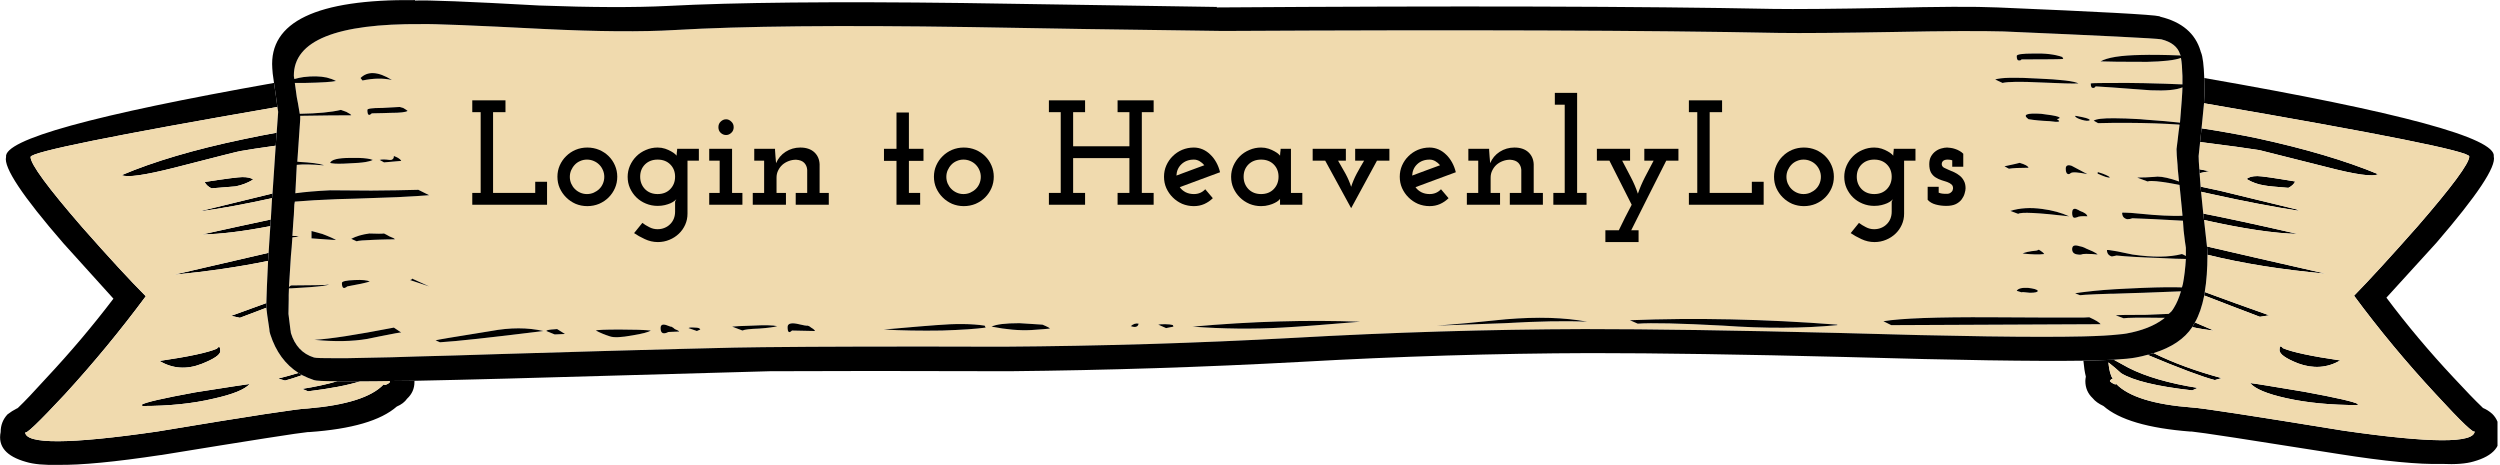 <svg xmlns="http://www.w3.org/2000/svg" xmlns:xlink="http://www.w3.org/1999/xlink" zoomAndPan="magnify" preserveAspectRatio="xMidYMid meet" version="1.0" viewBox="309.97 251.87 340.1 63.27"><defs><g/><clipPath id="6e8fa54b36"><path d="M 309.98 262 L 649.73 262 L 649.73 315.121 L 309.98 315.121 Z M 309.98 262 " clip-rule="nonzero"/></clipPath><clipPath id="725d4a3ead"><path d="M 346 251.551 L 611 251.551 L 611 304 L 346 304 Z M 346 251.551 " clip-rule="nonzero"/></clipPath></defs><g clip-path="url(#6e8fa54b36)"><path fill="#000000" d="M 616.074 303.977 C 616.516 304.016 618.984 304.418 623.477 305.172 C 627.832 305.977 630.258 306.527 630.746 306.84 L 630.68 306.977 C 627.035 306.977 623.812 306.664 621.008 306.039 C 618.387 305.461 616.738 304.773 616.074 303.977 Z M 620.543 299.238 C 621.789 299.77 624.391 300.328 628.344 300.906 C 626.566 301.926 624.656 302.062 622.613 301.309 C 620.918 300.641 620.074 300.035 620.074 299.504 C 620.074 298.926 620.23 298.836 620.543 299.238 Z M 609.836 292.066 C 609.855 291.91 609.879 291.754 609.902 291.598 C 612.41 292.527 615.332 293.586 618.672 294.766 L 617.406 294.969 C 614.594 293.902 612.066 292.938 609.836 292.066 Z M 608.57 295.734 C 609.438 296.117 610.301 296.48 611.137 296.836 C 610.152 296.738 609.172 296.582 608.203 296.367 C 608.246 296.309 608.293 296.242 608.336 296.168 L 608.336 296.102 C 608.418 295.98 608.496 295.855 608.57 295.734 Z M 610.207 285.398 C 613.688 286.211 619.062 287.445 626.344 289.098 C 620.422 288.566 615.066 287.711 610.273 286.527 L 610.273 286.496 C 610.273 286.363 610.273 286.23 610.273 286.098 C 610.242 285.855 610.223 285.621 610.207 285.398 Z M 609.703 280.926 C 612.5 281.457 616.781 282.383 622.543 283.695 C 619.391 283.621 615.145 282.992 609.805 281.797 C 609.766 281.5 609.734 281.215 609.703 280.926 Z M 609.168 274.895 L 610.539 275.16 L 609.203 275.426 C 609.188 275.238 609.18 275.059 609.168 274.895 Z M 602.938 299.906 C 605.629 301.234 608.719 302.363 612.207 303.309 L 611.273 303.574 C 609.59 303.141 606.535 301.996 602.102 300.141 C 602.391 300.07 602.664 299.992 602.938 299.906 Z M 622.211 276.559 C 622.035 276.914 621.723 277.207 621.277 277.426 C 619.543 277.297 618.453 277.18 618.008 277.094 C 617.121 276.961 616.316 276.668 615.609 276.227 C 615.875 275.961 616.363 275.824 617.074 275.824 C 617.609 275.824 619.32 276.07 622.211 276.559 Z M 609.402 277.961 C 609.383 277.719 609.359 277.484 609.336 277.258 C 610.199 277.441 611.09 277.629 612.004 277.828 L 622.41 280.359 C 622.496 280.449 622.633 280.516 622.809 280.562 C 619.297 280.027 615.34 279.27 610.941 278.297 C 610.418 278.18 609.91 278.07 609.402 277.961 Z M 609.469 269.324 C 611.949 269.699 614.484 270.156 617.074 270.688 C 623.613 272.109 629.078 273.734 633.48 275.559 C 632.816 275.961 630.438 275.629 626.344 274.559 C 620.477 273.09 617.473 272.336 617.34 272.293 C 615.906 272.059 613.211 271.688 609.273 271.188 C 609.344 270.516 609.414 269.891 609.469 269.324 Z M 336.535 305.242 C 341.074 304.527 343.539 304.152 343.941 304.105 C 343.273 304.859 341.629 305.527 339.008 306.105 C 336.203 306.773 332.984 307.105 329.336 307.105 L 329.266 306.91 C 329.758 306.598 332.18 306.039 336.535 305.242 Z M 339.938 299.641 C 339.938 300.125 339.094 300.703 337.406 301.371 C 335.359 302.172 333.445 302.035 331.668 300.973 C 335.625 300.395 338.23 299.836 339.477 299.305 C 339.781 298.906 339.938 299.016 339.938 299.641 Z M 338.742 277.492 C 338.293 277.27 337.984 276.984 337.809 276.629 C 340.695 276.18 342.41 275.961 342.941 275.961 C 343.656 275.961 344.145 276.07 344.41 276.293 C 343.695 276.738 342.898 277.051 342.008 277.227 C 341.566 277.27 340.477 277.359 338.742 277.492 Z M 347.043 278.191 L 347.012 278.492 C 347.004 278.609 346.988 278.719 346.98 278.828 C 343.41 279.617 340.152 280.219 337.203 280.629 C 337.379 280.582 337.516 280.543 337.605 280.496 Z M 346.512 286.262 C 346.488 286.648 346.469 287.02 346.441 287.363 C 342.527 288.172 338.273 288.797 333.672 289.234 C 338.953 288.02 343.23 287.027 346.512 286.262 Z M 346.812 281.73 C 346.785 282.035 346.762 282.34 346.746 282.633 C 342.996 283.355 339.906 283.734 337.473 283.762 C 341.207 282.934 344.316 282.254 346.812 281.73 Z M 346.207 293.734 C 345.062 294.172 343.863 294.625 342.605 295.102 L 341.41 294.836 C 343.121 294.227 344.723 293.648 346.207 293.098 C 346.207 293.277 346.207 293.43 346.207 293.57 Z M 350.578 302.605 C 350.746 302.707 350.914 302.809 351.078 302.906 C 350.125 303.238 349.352 303.484 348.746 303.641 L 347.812 303.371 C 348.766 303.125 349.688 302.871 350.578 302.605 Z M 359.016 303.738 C 357.254 304.289 354.879 304.742 351.879 305.105 L 351.078 304.773 C 352.832 304.496 354.422 304.152 355.848 303.738 C 356.727 303.75 357.785 303.75 359.016 303.738 Z M 347.609 269.922 L 347.48 271.688 C 345.273 271.996 343.676 272.242 342.676 272.422 C 342.539 272.422 339.539 273.18 333.672 274.691 C 329.621 275.715 327.246 276.051 326.531 275.691 C 330.934 273.824 336.426 272.203 343.008 270.824 C 344.562 270.488 346.094 270.188 347.609 269.922 Z M 347.707 266.422 C 325.324 270.293 314.129 272.559 314.129 273.227 C 314.129 274.203 316.465 277.383 321.133 282.762 C 324.777 286.898 327.668 290.031 329.805 292.168 C 326.375 296.789 322.711 301.238 318.797 305.508 C 315.191 309.375 313.395 311.086 313.395 310.645 C 313.395 312.332 319.379 312.312 331.336 310.578 C 343.875 308.488 350.699 307.441 351.816 307.441 C 357.059 306.996 360.508 305.906 362.152 304.172 L 362.352 304.242 C 362.664 304.152 362.883 304.016 363.02 303.84 L 362.949 303.703 C 364.004 303.691 365.141 303.684 366.352 303.672 C 366.352 303.719 366.352 303.777 366.352 303.84 C 366.352 304.73 366.02 305.484 365.352 306.105 C 365.039 306.555 364.574 306.91 363.949 307.176 C 361.773 309.086 357.816 310.242 352.082 310.645 C 352.035 310.645 351.965 310.645 351.879 310.645 C 350.812 310.734 344.145 311.773 331.867 313.777 L 331.805 313.777 C 325.621 314.711 320.977 315.156 317.859 315.109 C 315.996 315.156 314.551 315.023 313.523 314.711 C 310.816 313.953 309.66 312.598 310.059 310.645 C 310.059 309.707 310.371 308.91 310.992 308.242 C 311.395 307.93 311.816 307.664 312.258 307.441 C 312.305 307.441 312.375 307.398 312.461 307.309 C 313.305 306.508 314.574 305.172 316.262 303.309 C 319.555 299.789 322.598 296.191 325.402 292.5 C 323.578 290.5 321.309 287.988 318.594 284.965 C 313.039 278.562 310.434 274.648 310.793 273.227 C 310.457 270.875 322.609 267.516 347.246 263.152 C 347.301 263.605 347.379 264.145 347.48 264.754 C 347.582 265.441 347.66 265.996 347.707 266.422 Z M 609.805 265.918 C 609.848 265.27 609.871 264.836 609.871 264.621 C 609.871 263.832 609.863 263.121 609.836 262.484 C 636.488 267.113 649.613 270.672 649.223 273.156 C 649.578 274.539 646.977 278.445 641.418 284.898 C 638.707 287.879 636.441 290.363 634.617 292.363 C 637.418 296.102 640.465 299.727 643.754 303.238 C 645.445 305.062 646.711 306.371 647.559 307.176 C 647.645 307.262 647.715 307.332 647.754 307.371 C 648.199 307.555 648.625 307.82 649.02 308.176 C 649.645 308.793 649.957 309.578 649.957 310.508 C 650.355 312.512 649.199 313.891 646.488 314.648 C 645.469 314.953 644.02 315.07 642.152 314.98 C 639.043 315.07 634.395 314.621 628.215 313.645 C 615.895 311.688 609.203 310.664 608.137 310.578 C 608.047 310.578 607.98 310.578 607.938 310.578 C 602.203 310.133 598.266 308.977 596.129 307.105 C 595.465 306.793 594.973 306.438 594.66 306.039 C 593.996 305.418 593.66 304.641 593.66 303.703 C 593.66 303.527 593.688 303.328 593.73 303.105 C 593.578 302.504 593.469 301.785 593.395 300.938 C 595.031 300.906 596.406 300.863 597.531 300.805 C 598.152 301.133 598.82 301.504 599.535 301.906 C 601.891 303.105 605.027 304.016 608.938 304.641 L 608.203 304.977 C 603.398 304.438 600.176 303.66 598.531 302.641 C 597.996 302.152 597.422 301.66 596.797 301.172 C 596.887 302.191 597.09 302.949 597.398 303.438 C 597.355 303.438 597.289 303.438 597.199 303.438 L 596.996 303.703 C 597.133 303.887 597.375 304.039 597.73 304.172 L 597.867 304.105 C 599.555 305.84 603 306.91 608.203 307.309 C 609.312 307.352 616.141 308.398 628.68 310.441 C 640.641 312.176 646.625 312.199 646.625 310.508 C 646.625 311 644.844 309.312 641.289 305.438 C 637.328 301.172 633.637 296.727 630.215 292.098 C 632.348 289.922 635.238 286.762 638.887 282.633 C 643.555 277.25 645.891 274.09 645.891 273.156 C 645.891 272.465 633.855 270.051 609.805 265.918 " fill-opacity="1" fill-rule="evenodd"/></g><path fill="#f0daae" d="M 616.074 303.977 C 616.738 304.773 618.387 305.461 621.008 306.039 C 623.812 306.664 627.035 306.977 630.68 306.977 L 630.746 306.84 C 630.258 306.527 627.832 305.977 623.477 305.172 C 618.984 304.418 616.516 304.016 616.074 303.977 Z M 620.543 299.238 C 620.23 298.836 620.074 298.926 620.074 299.504 C 620.074 300.035 620.918 300.641 622.613 301.309 C 624.656 302.062 626.566 301.926 628.344 300.906 C 624.391 300.328 621.789 299.77 620.543 299.238 Z M 532.766 295.902 C 534.633 295.766 538.504 295.855 544.371 296.168 C 550.066 296.57 555.246 296.551 559.914 296.102 L 559.914 296.035 C 550 295.277 540.594 295.078 531.699 295.434 Z M 566.184 295.57 L 567.254 296.102 L 595.73 295.973 C 595.598 295.746 595.09 295.434 594.199 295.031 C 594.043 295.043 593.777 295.055 593.395 295.07 C 591.648 295.086 587.469 295.07 580.859 295.031 C 573.473 294.992 568.586 295.168 566.184 295.57 Z M 587.527 263.086 C 590.371 263.219 592.109 263.262 592.727 263.219 C 592.148 262.906 590.305 262.684 587.195 262.555 C 584.082 262.375 582.145 262.418 581.391 262.684 L 582.391 263.152 C 583.145 262.977 584.859 262.953 587.527 263.086 Z M 590.527 259.621 C 589.504 259.262 588.195 259.105 586.594 259.152 C 585.082 259.152 584.324 259.262 584.324 259.484 C 584.324 259.926 584.438 260.129 584.656 260.082 C 584.75 260.129 584.859 260.082 584.988 259.953 C 588.598 259.953 590.48 259.926 590.66 259.887 Z M 589.793 268.086 C 590.684 267.867 589.973 267.625 587.656 267.352 C 585.656 267.223 585.082 267.469 585.93 268.086 C 586.773 268.223 587.727 268.312 588.793 268.352 C 590.086 268.535 590.418 268.441 589.793 268.086 Z M 592.266 267.625 C 592.266 267.801 592.551 267.977 593.129 268.156 C 593.707 268.332 594.09 268.352 594.266 268.223 C 594.266 268.086 593.953 267.957 593.328 267.82 C 592.707 267.688 592.352 267.625 592.266 267.625 Z M 595.395 275.293 C 595.355 275.246 595.328 275.316 595.328 275.492 C 595.777 275.691 596.129 275.836 596.398 275.926 C 596.688 276.012 596.887 276.051 596.996 276.023 C 596.93 275.902 596.734 275.785 596.434 275.66 C 596.172 275.539 595.828 275.414 595.395 275.293 Z M 593.328 286.43 C 593.5 286.398 593.922 286.398 594.598 286.43 C 594.812 286.457 595.059 286.477 595.328 286.496 C 595.25 286.387 595.027 286.242 594.66 286.066 C 594.434 285.961 594.145 285.836 593.797 285.695 C 593.484 285.52 593.172 285.41 592.863 285.363 C 592.195 285.145 591.863 285.273 591.863 285.762 C 591.863 286.211 592.129 286.449 592.66 286.496 C 592.883 286.543 593.109 286.52 593.328 286.43 Z M 591.395 275.559 C 591.484 275.559 591.57 275.512 591.66 275.426 C 591.883 275.246 592.641 275.293 593.934 275.559 L 591.797 274.426 C 591.266 274.246 590.992 274.383 590.992 274.824 C 590.992 275.316 591.129 275.559 591.395 275.559 Z M 582.656 274.492 L 583.262 274.824 C 583.793 274.738 584.684 274.691 585.93 274.691 C 585.883 274.473 585.48 274.246 584.723 274.023 C 584.594 274.07 583.902 274.227 582.656 274.492 Z M 583.457 280.562 L 584.527 280.965 C 584.879 280.691 587.195 280.809 591.461 281.297 C 590.395 280.809 589.168 280.473 587.793 280.297 C 586.195 280.074 584.75 280.16 583.457 280.562 Z M 588.059 286.43 C 588.016 286.301 587.773 286.098 587.324 285.832 C 587.281 285.879 587.168 285.918 586.992 285.965 C 586.059 286.055 585.438 286.184 585.125 286.363 C 586.418 286.496 587.391 286.52 588.059 286.43 Z M 591.863 280.828 C 591.863 281.27 591.973 281.496 592.195 281.496 C 592.285 281.496 592.395 281.473 592.531 281.426 C 592.754 281.297 593.219 281.25 593.934 281.297 C 593.887 281.027 593.551 280.781 592.93 280.562 C 592.797 280.473 592.617 280.387 592.395 280.297 C 592.039 280.207 591.863 280.387 591.863 280.828 Z M 587.195 291.434 C 587.105 291.254 586.656 291.121 585.859 291.031 C 585.016 290.988 584.5 291.121 584.324 291.434 L 584.988 291.637 C 585.035 291.59 585.418 291.609 586.125 291.699 C 586.836 291.699 587.195 291.609 587.195 291.434 Z M 622.211 276.559 C 619.32 276.07 617.609 275.824 617.074 275.824 C 616.363 275.824 615.875 275.961 615.609 276.227 C 616.316 276.668 617.121 276.961 618.008 277.094 C 618.453 277.18 619.543 277.297 621.277 277.426 C 621.723 277.207 622.035 276.914 622.211 276.559 Z M 602.102 300.141 C 606.535 301.996 609.59 303.141 611.273 303.574 L 612.207 303.309 C 608.719 302.363 605.629 301.234 602.938 299.906 C 605.391 299.141 607.148 297.961 608.203 296.367 C 609.172 296.582 610.152 296.738 611.137 296.836 C 610.301 296.48 609.438 296.117 608.57 295.734 C 609.121 294.766 609.543 293.543 609.836 292.066 C 612.066 292.938 614.594 293.902 617.406 294.969 L 618.672 294.766 C 615.332 293.586 612.41 292.527 609.902 291.598 C 610.148 290.141 610.27 288.453 610.273 286.527 C 615.066 287.711 620.422 288.566 626.344 289.098 C 619.062 287.445 613.688 286.211 610.207 285.398 C 610.059 284.102 609.926 282.898 609.805 281.797 C 615.145 282.992 619.391 283.621 622.543 283.695 C 616.781 282.383 612.5 281.457 609.703 280.926 C 609.594 279.832 609.496 278.844 609.402 277.961 C 609.91 278.07 610.418 278.18 610.941 278.297 C 615.34 279.27 619.297 280.027 622.809 280.562 C 622.633 280.516 622.496 280.449 622.41 280.359 L 612.004 277.828 C 611.09 277.629 610.199 277.441 609.336 277.258 C 609.289 276.57 609.246 275.961 609.203 275.426 L 610.539 275.16 L 609.168 274.895 C 609.105 274.09 609.07 273.492 609.07 273.09 C 609.141 272.414 609.211 271.781 609.273 271.188 C 613.211 271.688 615.906 272.059 617.34 272.293 C 617.473 272.336 620.477 273.09 626.344 274.559 C 630.438 275.629 632.816 275.961 633.48 275.559 C 629.078 273.734 623.613 272.109 617.074 270.688 C 614.484 270.156 611.949 269.699 609.469 269.324 C 609.617 267.852 609.73 266.723 609.805 265.918 C 633.855 270.051 645.891 272.465 645.891 273.156 C 645.891 274.09 643.555 277.25 638.887 282.633 C 635.238 286.762 632.348 289.922 630.215 292.098 C 633.637 296.727 637.328 301.172 641.289 305.438 C 644.844 309.312 646.625 311 646.625 310.508 C 646.625 312.199 640.641 312.176 628.68 310.441 C 616.141 308.398 609.312 307.352 608.203 307.309 C 603 306.91 599.555 305.84 597.867 304.105 L 597.73 304.172 C 597.375 304.039 597.133 303.887 596.996 303.703 L 597.199 303.438 C 597.289 303.438 597.355 303.438 597.398 303.438 C 597.09 302.949 596.887 302.191 596.797 301.172 C 597.422 301.66 597.996 302.152 598.531 302.641 C 600.176 303.66 603.398 304.438 608.203 304.977 L 608.938 304.641 C 605.027 304.016 601.891 303.105 599.535 301.906 C 598.82 301.504 598.152 301.133 597.531 300.805 C 598.906 300.727 599.91 300.625 600.535 300.504 C 601.082 300.406 601.602 300.281 602.102 300.141 Z M 336.535 305.242 C 332.18 306.039 329.758 306.598 329.266 306.91 L 329.336 307.105 C 332.984 307.105 336.203 306.773 339.008 306.105 C 341.629 305.527 343.273 304.859 343.941 304.105 C 343.539 304.152 341.074 304.527 336.535 305.242 Z M 365.754 289.969 L 368.355 290.832 L 366.02 289.766 L 366.02 289.832 C 365.984 289.883 365.895 289.93 365.754 289.969 Z M 369.219 298.168 L 369.824 298.434 C 372.043 298.305 376.734 297.789 383.895 296.902 C 381.762 296.414 379.379 296.414 376.758 296.902 C 371.777 297.699 369.266 298.121 369.219 298.168 Z M 384.961 296.699 C 384.52 296.746 384.293 296.816 384.293 296.902 L 385.43 297.367 L 386.832 297.305 L 385.762 296.637 Z M 402.371 296.973 C 402.324 296.883 402.125 296.77 401.77 296.637 C 401.637 296.504 401.48 296.395 401.301 296.305 C 401.301 296.348 401.078 296.277 400.637 296.102 C 400.105 295.926 399.836 296.059 399.836 296.504 C 399.836 297.215 400.191 297.395 400.902 297.035 Z M 394.297 296.699 C 392.258 296.699 391.168 296.746 391.031 296.836 C 391.609 297.148 392.258 297.414 392.965 297.637 C 393.5 297.816 394.5 297.77 395.965 297.504 C 397.348 297.277 398.191 297.059 398.504 296.836 C 397.656 296.746 396.258 296.699 394.297 296.699 Z M 409.57 296.305 L 410.973 296.836 C 411.238 296.699 411.996 296.613 413.238 296.57 C 414.484 296.48 415.309 296.367 415.711 296.238 C 415.133 296.102 413.996 296.082 412.309 296.168 C 410.797 296.215 409.883 296.258 409.57 296.305 Z M 405.234 296.699 C 405.195 296.523 404.949 296.434 404.508 296.434 C 404.016 296.395 403.727 296.414 403.637 296.504 L 404.773 296.902 Z M 363.551 296.434 C 363.48 296.449 363.414 296.461 363.352 296.473 C 358.434 297.426 354.895 297.973 352.746 298.102 C 355.504 298.367 357.906 298.324 359.949 297.973 C 360.559 297.848 361.105 297.73 361.586 297.637 C 363.527 297.246 364.52 297.066 364.551 297.102 Z M 360.281 290.164 C 359.93 289.988 359.238 289.922 358.215 289.969 C 357.059 290.008 356.484 290.145 356.484 290.363 C 356.484 291.078 356.723 291.234 357.215 290.832 C 358.723 290.566 359.75 290.344 360.281 290.164 Z M 339.938 299.641 C 339.938 299.016 339.781 298.906 339.477 299.305 C 338.23 299.836 335.625 300.395 331.668 300.973 C 333.445 302.035 335.359 302.172 337.406 301.371 C 339.094 300.703 339.938 300.125 339.938 299.641 Z M 338.742 277.492 C 340.477 277.359 341.566 277.27 342.008 277.227 C 342.898 277.051 343.695 276.738 344.41 276.293 C 344.145 276.07 343.656 275.961 342.941 275.961 C 342.41 275.961 340.695 276.18 337.809 276.629 C 337.984 276.984 338.293 277.27 338.742 277.492 Z M 359.016 262.484 L 359.281 262.82 C 360.75 262.508 362.086 262.484 363.285 262.75 C 361.418 261.594 359.996 261.508 359.016 262.484 Z M 362.152 267.254 C 362.43 267.242 362.738 267.234 363.086 267.223 C 364.418 267.223 365.195 267.133 365.422 266.957 C 365.332 266.867 365.129 266.734 364.82 266.555 C 364.684 266.508 364.527 266.469 364.352 266.422 C 364.215 266.422 363.418 266.469 361.949 266.555 C 361.906 266.555 361.859 266.555 361.82 266.555 C 360.574 266.562 359.949 266.648 359.949 266.82 C 359.949 267.535 360.152 267.688 360.547 267.289 C 360.688 267.289 361.219 267.273 362.152 267.254 Z M 361.617 273.625 L 362.215 273.961 L 364.551 273.758 C 364.508 273.625 364.332 273.469 364.02 273.293 C 363.84 273.203 363.684 273.137 363.551 273.09 C 363.551 273.297 363.496 273.445 363.383 273.523 C 363.289 273.609 363.145 273.648 362.949 273.625 C 362.332 273.539 361.883 273.539 361.617 273.625 Z M 357.547 274.09 C 357.738 274.086 357.934 274.074 358.113 274.059 C 358.984 274.023 359.652 273.945 360.117 273.824 C 360.359 273.773 360.555 273.703 360.684 273.625 C 360.277 273.465 359.641 273.375 358.781 273.355 C 358.434 273.344 358.047 273.344 357.613 273.355 C 355.969 273.355 355.055 273.578 354.879 274.023 C 354.941 274.055 355.035 274.074 355.148 274.09 C 355.578 274.164 356.375 274.164 357.547 274.09 Z M 352.348 284.297 C 353.074 284.359 353.691 284.402 354.18 284.43 C 355.094 284.5 355.594 284.527 355.68 284.496 C 355.457 284.391 355.242 284.289 355.047 284.195 C 354.566 283.984 354.152 283.82 353.816 283.695 C 353.457 283.605 352.965 283.477 352.348 283.297 Z M 360.82 284.496 C 361.117 284.484 361.406 284.477 361.684 284.465 C 362.434 284.438 363.102 284.43 363.684 284.43 C 363.684 284.34 363.441 284.211 362.949 284.027 C 362.727 283.898 362.488 283.762 362.215 283.633 C 362.07 283.652 361.836 283.664 361.516 283.664 C 361.184 283.664 360.75 283.652 360.215 283.633 C 359.238 283.762 358.418 284.008 357.75 284.359 L 358.484 284.695 C 358.703 284.605 359.484 284.543 360.82 284.496 Z M 347.609 269.922 C 346.094 270.188 344.562 270.488 343.008 270.824 C 336.426 272.203 330.934 273.824 326.531 275.691 C 327.246 276.051 329.621 275.715 333.672 274.691 C 339.539 273.18 342.539 272.422 342.676 272.422 C 343.676 272.242 345.273 271.996 347.48 271.688 L 347.043 278.191 L 337.605 280.496 C 337.516 280.543 337.379 280.582 337.203 280.629 C 340.152 280.219 343.41 279.617 346.98 278.828 C 346.918 279.848 346.863 280.816 346.812 281.73 C 344.316 282.254 341.207 282.934 337.473 283.762 C 339.906 283.734 342.996 283.355 346.746 282.633 C 346.66 283.949 346.582 285.164 346.512 286.262 C 343.23 287.027 338.953 288.02 333.672 289.234 C 338.273 288.797 342.527 288.172 346.441 287.363 C 346.309 290.031 346.23 291.941 346.207 293.098 C 344.723 293.648 343.121 294.227 341.41 294.836 L 342.605 295.102 C 343.863 294.625 345.062 294.172 346.207 293.734 C 346.234 294.102 346.363 295.07 346.609 296.637 C 346.609 296.855 346.656 297.102 346.746 297.367 C 347.5 299.707 348.777 301.453 350.578 302.605 C 349.688 302.871 348.766 303.125 347.812 303.371 L 348.746 303.641 C 349.352 303.484 350.125 303.238 351.078 302.906 C 351.586 303.16 352.117 303.387 352.68 303.574 C 352.918 303.672 353.977 303.73 355.848 303.738 C 354.422 304.152 352.832 304.496 351.078 304.773 L 351.879 305.105 C 354.879 304.742 357.254 304.289 359.016 303.738 C 360.172 303.738 361.484 303.73 362.949 303.703 L 363.02 303.84 C 362.883 304.016 362.664 304.152 362.352 304.242 L 362.152 304.172 C 360.508 305.906 357.059 306.996 351.816 307.441 C 350.699 307.441 343.875 308.488 331.336 310.578 C 319.379 312.312 313.395 312.332 313.395 310.645 C 313.395 311.086 315.191 309.375 318.797 305.508 C 322.711 301.238 326.375 296.789 329.805 292.168 C 327.668 290.031 324.777 286.898 321.133 282.762 C 316.465 277.383 314.129 274.203 314.129 273.227 C 314.129 272.559 325.324 270.293 347.707 266.422 C 347.762 266.703 347.793 266.926 347.812 267.086 Z M 417.711 296.836 L 420.848 296.902 C 420.801 296.77 420.625 296.613 420.312 296.434 C 420.18 296.305 420.023 296.215 419.848 296.168 C 419.754 296.215 419.242 296.121 418.309 295.902 C 417.512 295.766 417.113 295.926 417.113 296.367 C 417.113 297.082 417.309 297.238 417.711 296.836 Z M 444.059 296.434 L 443.922 296.168 C 442.145 295.902 439.945 295.883 437.32 296.102 C 436.562 296.148 434.188 296.348 430.188 296.699 C 432.582 296.836 435.23 296.883 438.121 296.836 C 440.832 296.746 442.812 296.613 444.059 296.434 Z M 450.258 296.77 C 451.594 296.68 452.438 296.613 452.797 296.57 C 452.75 296.48 452.57 296.367 452.258 296.238 C 452.082 296.148 451.926 296.082 451.797 296.035 C 451.66 296.035 450.617 295.973 448.66 295.836 C 446.746 295.836 445.48 295.992 444.859 296.305 C 446.859 296.699 448.66 296.855 450.258 296.77 Z M 463.801 296.238 C 464.422 296.457 464.777 296.348 464.871 295.902 C 464.508 295.816 464.156 295.926 463.801 296.238 Z M 467.539 296.035 L 468.602 296.504 L 469.602 296.305 L 469.539 296.102 C 469.266 296.012 468.914 295.973 468.469 295.973 C 467.98 295.973 467.668 295.992 467.539 296.035 Z M 472.207 296.305 C 476.34 296.613 480.406 296.66 484.41 296.434 C 486.766 296.305 490.305 296.035 495.016 295.637 C 487.812 295.367 480.211 295.59 472.207 296.305 Z M 525.496 296.637 C 512.465 296.68 499.262 297.082 485.879 297.836 C 472.805 298.551 459.645 298.945 446.391 299.035 C 432.25 298.992 421.379 299.016 413.777 299.102 C 410.844 299.102 398.926 299.414 378.023 300.035 C 373.676 300.18 369.887 300.289 366.656 300.367 C 365.453 300.41 364.332 300.445 363.285 300.473 C 360.742 300.535 358.645 300.578 357.016 300.602 C 356.586 300.609 356.188 300.609 355.816 300.602 C 353.941 300.609 352.898 300.578 352.68 300.504 C 351.121 300.016 350.078 298.906 349.543 297.168 C 349.531 297.074 349.523 296.988 349.512 296.902 C 349.508 296.848 349.492 296.789 349.48 296.738 C 349.297 295.328 349.211 294.609 349.211 294.57 C 349.211 294.094 349.219 293.43 349.246 292.566 C 349.246 292.387 349.246 292.199 349.246 292 C 349.258 291.719 349.273 291.418 349.277 291.098 C 349.367 291.098 349.453 291.098 349.543 291.098 C 350.555 291.043 351.422 290.988 352.148 290.934 C 352.867 290.875 353.445 290.824 353.879 290.766 C 354.348 290.699 354.633 290.629 354.75 290.566 C 354.66 290.59 354.473 290.613 354.18 290.637 C 353.855 290.645 353.414 290.656 352.848 290.668 C 352.027 290.688 350.949 290.699 349.609 290.699 C 349.523 290.746 349.453 290.766 349.414 290.766 C 349.367 290.855 349.324 290.922 349.277 290.969 C 349.34 289.785 349.43 288.363 349.543 286.695 C 349.574 286.32 349.609 285.93 349.648 285.527 C 349.672 285.09 349.711 284.633 349.746 284.164 C 350.188 284.117 350.48 284.074 350.609 284.027 C 350.48 283.984 350.188 283.965 349.746 283.965 C 349.789 283.34 349.836 282.684 349.875 281.996 C 349.902 281.703 349.922 281.406 349.945 281.094 C 349.961 280.637 349.984 280.168 350.012 279.691 L 350.078 279.297 C 351.633 279.16 353.57 279.051 355.879 278.961 C 356.707 278.938 357.5 278.914 358.25 278.895 C 360.496 278.82 362.418 278.754 364.02 278.691 C 365.926 278.598 367.367 278.508 368.355 278.426 L 366.883 277.691 C 366.062 277.723 365.062 277.742 363.883 277.758 C 362.879 277.781 361.742 277.789 360.484 277.797 C 358.832 277.789 356.969 277.773 354.879 277.758 C 353.012 277.848 351.434 277.984 350.148 278.16 L 350.344 274.293 C 351.211 274.203 352.387 274.227 353.879 274.355 C 353.926 274.355 353.973 274.355 354.012 274.355 L 353.98 274.324 C 353.379 274.121 352.258 273.977 350.609 273.891 C 350.523 273.844 350.453 273.844 350.414 273.891 L 350.812 268.086 C 350.812 268 350.812 267.844 350.812 267.625 C 353.699 267.578 356.016 267.555 357.75 267.555 C 357.75 267.469 357.527 267.312 357.082 267.086 C 356.859 267 356.613 266.91 356.348 266.82 C 355.055 267.133 353.191 267.312 350.746 267.352 C 350.684 266.988 350.605 266.52 350.512 265.957 C 350.453 265.68 350.402 265.395 350.344 265.086 C 350.227 264.277 350.137 263.633 350.078 263.152 C 350.523 263.152 350.992 263.152 351.48 263.152 C 353.746 263.105 355.148 263.016 355.68 262.887 C 355.301 262.688 354.879 262.531 354.414 262.418 C 353.523 262.23 352.477 262.203 351.277 262.352 C 350.922 262.398 350.5 262.484 350.012 262.621 C 349.965 262.398 349.945 262.242 349.945 262.152 C 349.945 257.395 355.723 255.059 367.285 255.148 C 368.887 255.102 374.465 255.324 384.027 255.816 C 391.363 256.172 397.281 256.219 401.77 255.953 C 410.934 255.414 424.293 255.285 441.859 255.551 C 451.102 255.727 462.598 255.906 476.34 256.082 C 508.98 255.906 534.188 255.992 551.973 256.348 C 555.043 256.395 560.27 256.348 567.648 256.219 C 574.496 256.082 579.457 256.062 582.523 256.148 C 596.043 256.727 603.203 257.082 604 257.219 C 605.379 257.57 606.223 258.238 606.535 259.219 C 606.535 259.262 606.578 259.328 606.668 259.418 C 604.359 259.328 602.535 259.309 601.199 259.348 C 598.484 259.395 596.664 259.684 595.73 260.219 C 596.621 260.262 598.73 260.285 602.066 260.285 C 604.289 260.238 605.824 260.062 606.668 259.75 C 606.77 260.293 606.84 261.117 606.871 262.219 C 606.871 262.574 606.871 262.949 606.871 263.352 C 605.488 263.289 603.754 263.23 601.664 263.184 C 600.93 263.172 600.152 263.164 599.332 263.152 C 596.043 263.152 594.395 263.172 594.395 263.219 C 594.395 263.664 594.504 263.867 594.73 263.82 C 594.816 263.867 594.934 263.801 595.062 263.621 C 596.285 263.691 598.031 263.809 600.301 263.988 C 600.992 264.035 601.738 264.09 602.535 264.152 C 604.625 264.242 606.066 264.105 606.871 263.754 C 606.871 264.066 606.832 264.676 606.77 265.586 C 606.715 266.352 606.641 267.344 606.535 268.555 C 605.379 268.422 603.844 268.289 601.938 268.156 C 601.66 268.133 601.395 268.113 601.133 268.086 C 599.723 268.004 598.543 267.957 597.602 267.957 C 596.043 267.945 595.105 268.055 594.797 268.289 L 595.395 268.625 C 596.074 268.609 596.742 268.598 597.398 268.586 C 600.117 268.566 602.586 268.609 604.801 268.723 C 605.375 268.75 605.934 268.785 606.469 268.82 C 606.465 268.852 606.465 268.883 606.469 268.922 C 606.379 269.496 606.309 270.121 606.234 270.793 C 606.176 271.223 606.121 271.684 606.066 272.156 C 606.066 272.609 606.113 273.324 606.203 274.293 C 606.215 274.473 606.223 274.66 606.234 274.855 C 606.281 275.363 606.34 275.93 606.402 276.559 C 605.156 276.113 604.176 275.895 603.469 275.895 C 603.352 275.902 603.242 275.914 603.133 275.926 C 602.312 275.992 601.512 276.023 600.73 276.023 L 600.867 276.09 L 602.133 276.559 C 602.242 276.512 602.422 276.488 602.664 276.492 C 603.379 276.492 604.652 276.668 606.469 277.023 C 606.48 277.125 606.488 277.227 606.5 277.328 C 606.598 278.254 606.699 279.266 606.801 280.359 C 606.824 280.613 606.844 280.871 606.871 281.129 C 606.863 281.16 606.863 281.191 606.871 281.23 C 605.312 281.27 603.469 281.184 601.332 280.965 C 600.207 280.848 599.434 280.793 599.031 280.797 C 598.789 280.785 598.664 280.797 598.664 280.828 C 598.664 281.09 598.742 281.297 598.898 281.465 C 599 281.562 599.148 281.641 599.332 281.691 C 599.602 281.691 599.84 281.652 600.066 281.562 C 601.574 281.605 603.867 281.719 606.938 281.895 C 606.969 282.727 607.059 283.648 607.203 284.664 C 607.242 284.953 607.289 285.258 607.336 285.566 C 607.336 285.629 607.336 285.695 607.336 285.762 C 607.336 286.059 607.336 286.371 607.336 286.695 C 607.117 286.566 606.938 286.477 606.801 286.43 C 605.066 286.879 602.82 286.898 600.066 286.496 C 599.227 286.32 598.539 286.176 597.996 286.066 C 597.062 285.898 596.602 285.84 596.602 285.898 C 596.602 286.34 596.82 286.633 597.266 286.762 C 597.477 286.723 597.684 286.68 597.898 286.633 L 597.934 286.633 C 599.176 286.762 601.113 286.879 603.734 286.965 C 605.426 287.055 606.625 287.098 607.336 287.098 C 607.262 288.359 607.125 289.477 606.938 290.469 C 606.895 290.605 606.863 290.738 606.832 290.863 C 606.824 290.902 606.809 290.938 606.801 290.969 C 605.559 290.922 603.801 290.941 601.535 291.031 C 600.711 291.062 599.934 291.094 599.199 291.137 C 597.059 291.234 595.234 291.379 593.73 291.566 C 593.203 291.625 592.711 291.691 592.266 291.766 L 592.93 292.031 C 593.145 292.016 593.391 291.988 593.66 291.969 C 594.5 291.918 595.625 291.875 597.031 291.832 C 597.148 291.828 597.266 291.828 597.398 291.832 C 598.273 291.793 599.254 291.762 600.332 291.734 C 600.723 291.719 601.121 291.707 601.535 291.699 C 603.711 291.609 605.426 291.547 606.668 291.5 C 606.402 292.391 606.094 293.121 605.734 293.699 C 605.629 293.887 605.512 294.062 605.371 294.234 C 605.254 294.344 605.129 294.461 605 294.57 C 604.332 294.605 603.566 294.637 602.703 294.668 C 602.477 294.68 602.242 294.695 602 294.699 C 599.332 294.699 597.934 294.727 597.797 294.766 L 598.867 295.168 C 599.363 295.086 600.992 295.062 603.77 295.102 C 604 295.102 604.227 295.102 604.469 295.102 C 604.398 295.156 604.332 295.215 604.27 295.266 C 603.031 296.199 601.363 296.855 599.27 297.238 C 598.984 297.289 598.633 297.336 598.199 297.367 C 597.09 297.496 595.465 297.586 593.328 297.637 C 586.914 297.785 575.883 297.629 560.25 297.168 C 546.148 296.816 534.57 296.637 525.496 296.637 Z M 505.422 296.168 C 507.508 296.082 510.602 295.973 514.691 295.836 C 519.27 295.57 523.008 295.5 525.898 295.637 C 522.828 295.059 519.137 294.945 514.824 295.305 C 511.047 295.699 507.91 295.992 505.422 296.168 " fill-opacity="1" fill-rule="evenodd"/><g clip-path="url(#725d4a3ead)"><path fill="#000000" d="M 566.184 295.57 C 568.586 295.168 573.473 294.992 580.859 295.031 C 587.469 295.07 591.648 295.086 593.395 295.07 C 593.777 295.055 594.043 295.043 594.199 295.031 C 595.09 295.434 595.598 295.746 595.73 295.973 L 567.254 296.102 Z M 532.766 295.902 L 531.699 295.434 C 540.594 295.078 550 295.277 559.914 296.035 L 559.914 296.102 C 555.246 296.551 550.066 296.57 544.371 296.168 C 538.504 295.855 534.633 295.766 532.766 295.902 Z M 405.234 296.699 L 404.773 296.902 L 403.637 296.504 C 403.727 296.414 404.016 296.395 404.508 296.434 C 404.949 296.434 405.195 296.523 405.234 296.699 Z M 409.57 296.305 C 409.883 296.258 410.797 296.215 412.309 296.168 C 413.996 296.082 415.133 296.102 415.711 296.238 C 415.309 296.367 414.484 296.48 413.238 296.57 C 411.996 296.613 411.238 296.699 410.973 296.836 Z M 394.297 296.699 C 396.258 296.699 397.656 296.746 398.504 296.836 C 398.191 297.059 397.348 297.277 395.965 297.504 C 394.5 297.77 393.5 297.816 392.965 297.637 C 392.258 297.414 391.609 297.148 391.031 296.836 C 391.168 296.746 392.258 296.699 394.297 296.699 Z M 402.371 296.973 L 400.902 297.035 C 400.191 297.395 399.836 297.215 399.836 296.504 C 399.836 296.059 400.105 295.926 400.637 296.102 C 401.078 296.277 401.301 296.348 401.301 296.305 C 401.48 296.395 401.637 296.504 401.77 296.637 C 402.125 296.77 402.324 296.883 402.371 296.973 Z M 384.961 296.699 L 385.762 296.637 L 386.832 297.305 L 385.43 297.367 L 384.293 296.902 C 384.293 296.816 384.52 296.746 384.961 296.699 Z M 369.219 298.168 C 369.266 298.121 371.777 297.699 376.758 296.902 C 379.379 296.414 381.762 296.414 383.895 296.902 C 376.734 297.789 372.043 298.305 369.824 298.434 Z M 365.754 289.969 C 365.895 289.93 365.984 289.883 366.02 289.832 L 366.02 289.766 L 368.355 290.832 Z M 360.281 290.164 C 359.75 290.344 358.723 290.566 357.215 290.832 C 356.723 291.234 356.484 291.078 356.484 290.363 C 356.484 290.145 357.059 290.008 358.215 289.969 C 359.238 289.922 359.93 289.988 360.281 290.164 Z M 363.551 296.434 L 364.551 297.102 C 364.52 297.066 363.527 297.246 361.586 297.637 C 361.105 297.73 360.559 297.848 359.949 297.973 C 357.906 298.324 355.504 298.367 352.746 298.102 C 354.895 297.973 358.434 297.426 363.352 296.473 C 363.414 296.461 363.48 296.449 363.551 296.434 Z M 360.82 284.496 C 359.484 284.543 358.703 284.605 358.484 284.695 L 357.75 284.359 C 358.418 284.008 359.238 283.762 360.215 283.633 C 360.75 283.652 361.184 283.664 361.516 283.664 C 361.836 283.664 362.07 283.652 362.215 283.633 C 362.488 283.762 362.727 283.898 362.949 284.027 C 363.441 284.211 363.684 284.34 363.684 284.43 C 363.102 284.43 362.434 284.438 361.684 284.465 C 361.406 284.477 361.117 284.484 360.82 284.496 Z M 352.348 284.297 L 352.348 283.297 C 352.965 283.477 353.457 283.605 353.816 283.695 C 354.152 283.82 354.566 283.984 355.047 284.195 C 355.242 284.289 355.457 284.391 355.68 284.496 C 355.594 284.527 355.094 284.5 354.18 284.43 C 353.691 284.402 353.074 284.359 352.348 284.297 Z M 357.547 274.09 C 356.375 274.164 355.578 274.164 355.148 274.09 C 355.035 274.074 354.941 274.055 354.879 274.023 C 355.055 273.578 355.969 273.355 357.613 273.355 C 358.047 273.344 358.434 273.344 358.781 273.355 C 359.641 273.375 360.277 273.465 360.684 273.625 C 360.555 273.703 360.359 273.773 360.117 273.824 C 359.652 273.945 358.984 274.023 358.113 274.059 C 357.934 274.074 357.738 274.086 357.547 274.09 Z M 361.617 273.625 C 361.883 273.539 362.332 273.539 362.949 273.625 C 363.145 273.648 363.289 273.609 363.383 273.523 C 363.496 273.445 363.551 273.297 363.551 273.09 C 363.684 273.137 363.84 273.203 364.02 273.293 C 364.332 273.469 364.508 273.625 364.551 273.758 L 362.215 273.961 Z M 362.152 267.254 C 361.219 267.273 360.688 267.289 360.547 267.289 C 360.152 267.688 359.949 267.535 359.949 266.82 C 359.949 266.648 360.574 266.562 361.82 266.555 C 361.859 266.555 361.906 266.555 361.949 266.555 C 363.418 266.469 364.215 266.422 364.352 266.422 C 364.527 266.469 364.684 266.508 364.82 266.555 C 365.129 266.734 365.332 266.867 365.422 266.957 C 365.195 267.133 364.418 267.223 363.086 267.223 C 362.738 267.234 362.43 267.242 362.152 267.254 Z M 359.016 262.484 C 359.996 261.508 361.418 261.594 363.285 262.75 C 362.086 262.484 360.75 262.508 359.281 262.82 Z M 587.195 291.434 C 587.195 291.609 586.836 291.699 586.125 291.699 C 585.418 291.609 585.035 291.59 584.988 291.637 L 584.324 291.434 C 584.5 291.121 585.016 290.988 585.859 291.031 C 586.656 291.121 587.105 291.254 587.195 291.434 Z M 591.863 280.828 C 591.863 280.387 592.039 280.207 592.395 280.297 C 592.617 280.387 592.797 280.473 592.93 280.562 C 593.551 280.781 593.887 281.027 593.934 281.297 C 593.219 281.25 592.754 281.297 592.531 281.426 C 592.395 281.473 592.285 281.496 592.195 281.496 C 591.973 281.496 591.863 281.27 591.863 280.828 Z M 588.059 286.43 C 587.391 286.52 586.418 286.496 585.125 286.363 C 585.438 286.184 586.059 286.055 586.992 285.965 C 587.168 285.918 587.281 285.879 587.324 285.832 C 587.773 286.098 588.016 286.301 588.059 286.43 Z M 583.457 280.562 C 584.75 280.16 586.195 280.074 587.793 280.297 C 589.168 280.473 590.395 280.809 591.461 281.297 C 587.195 280.809 584.879 280.691 584.527 280.965 Z M 582.656 274.492 C 583.902 274.227 584.594 274.07 584.723 274.023 C 585.48 274.246 585.883 274.473 585.93 274.691 C 584.684 274.691 583.793 274.738 583.262 274.824 Z M 591.395 275.559 C 591.129 275.559 590.992 275.316 590.992 274.824 C 590.992 274.383 591.266 274.246 591.797 274.426 L 593.934 275.559 C 592.641 275.293 591.883 275.246 591.66 275.426 C 591.57 275.512 591.484 275.559 591.395 275.559 Z M 593.328 286.43 C 593.109 286.52 592.883 286.543 592.66 286.496 C 592.129 286.449 591.863 286.211 591.863 285.762 C 591.863 285.273 592.195 285.145 592.863 285.363 C 593.172 285.41 593.484 285.52 593.797 285.695 C 594.145 285.836 594.434 285.961 594.66 286.066 C 595.027 286.242 595.25 286.387 595.328 286.496 C 595.059 286.477 594.812 286.457 594.598 286.43 C 593.922 286.398 593.5 286.398 593.328 286.43 Z M 595.395 275.293 C 595.828 275.414 596.172 275.539 596.434 275.66 C 596.734 275.785 596.93 275.902 596.996 276.023 C 596.887 276.051 596.688 276.012 596.398 275.926 C 596.129 275.836 595.777 275.691 595.328 275.492 C 595.328 275.316 595.355 275.246 595.395 275.293 Z M 592.266 267.625 C 592.352 267.625 592.707 267.688 593.328 267.82 C 593.953 267.957 594.266 268.086 594.266 268.223 C 594.09 268.352 593.707 268.332 593.129 268.156 C 592.551 267.977 592.266 267.801 592.266 267.625 Z M 589.793 268.086 C 590.418 268.441 590.086 268.535 588.793 268.352 C 587.727 268.312 586.773 268.223 585.93 268.086 C 585.082 267.469 585.656 267.223 587.656 267.352 C 589.973 267.625 590.684 267.867 589.793 268.086 Z M 590.527 259.621 L 590.66 259.887 C 590.48 259.926 588.598 259.953 584.988 259.953 C 584.859 260.082 584.75 260.129 584.656 260.082 C 584.438 260.129 584.324 259.926 584.324 259.484 C 584.324 259.262 585.082 259.152 586.594 259.152 C 588.195 259.105 589.504 259.262 590.527 259.621 Z M 587.527 263.086 C 584.859 262.953 583.145 262.977 582.391 263.152 L 581.391 262.684 C 582.145 262.418 584.082 262.375 587.195 262.555 C 590.305 262.684 592.148 262.906 592.727 263.219 C 592.109 263.262 590.371 263.219 587.527 263.086 Z M 346.812 281.73 C 346.863 280.816 346.918 279.848 346.98 278.828 C 346.988 278.719 347.004 278.609 347.012 278.492 L 347.043 278.191 L 347.48 271.688 L 347.609 269.922 L 347.812 267.086 C 347.793 266.926 347.762 266.703 347.707 266.422 C 347.66 265.996 347.582 265.441 347.48 264.754 C 347.379 264.145 347.301 263.605 347.246 263.152 C 347.09 262.125 347.012 261.461 347.012 261.152 C 346.566 254.836 353.035 251.746 366.422 251.883 L 366.422 251.949 C 367.973 251.859 373.602 252.078 383.293 252.617 C 390.5 252.883 396.32 252.902 400.77 252.68 C 409.93 252.195 423.332 252.059 440.988 252.281 C 450.238 252.414 461.754 252.59 475.543 252.816 L 475.473 252.883 C 508.109 252.656 533.344 252.727 551.176 253.082 C 554.199 253.129 559.379 253.082 566.715 252.949 C 573.609 252.77 578.613 252.746 581.723 252.883 C 595.551 253.461 602.891 253.863 603.734 254.082 L 603.867 254.148 C 606.801 254.863 608.625 256.414 609.336 258.816 C 609.336 258.863 609.359 258.926 609.402 259.016 C 609.633 259.574 609.777 260.73 609.836 262.484 C 609.863 263.121 609.871 263.832 609.871 264.621 C 609.871 264.836 609.848 265.27 609.805 265.918 C 609.73 266.723 609.617 267.852 609.469 269.324 C 609.414 269.891 609.344 270.516 609.273 271.188 C 609.211 271.781 609.141 272.414 609.07 273.09 C 609.07 273.492 609.105 274.09 609.168 274.895 C 609.18 275.059 609.188 275.238 609.203 275.426 C 609.246 275.961 609.289 276.57 609.336 277.258 C 609.359 277.484 609.383 277.719 609.402 277.961 C 609.496 278.844 609.594 279.832 609.703 280.926 C 609.734 281.215 609.766 281.5 609.805 281.797 C 609.926 282.898 610.059 284.102 610.207 285.398 C 610.223 285.621 610.242 285.855 610.273 286.098 C 610.273 286.23 610.273 286.363 610.273 286.496 L 610.273 286.527 C 610.27 288.453 610.148 290.141 609.902 291.598 C 609.879 291.754 609.855 291.91 609.836 292.066 C 609.543 293.543 609.121 294.766 608.57 295.734 C 608.496 295.855 608.418 295.98 608.336 296.102 L 608.336 296.168 C 608.293 296.242 608.246 296.309 608.203 296.367 C 607.148 297.961 605.391 299.141 602.938 299.906 C 602.664 299.992 602.391 300.07 602.102 300.141 C 601.602 300.281 601.082 300.406 600.535 300.504 C 599.91 300.625 598.906 300.727 597.531 300.805 C 596.406 300.863 595.031 300.906 593.395 300.938 C 586.789 301.035 576.027 300.867 561.113 300.438 C 547.02 300.082 535.434 299.906 526.363 299.906 C 513.383 299.945 500.219 300.348 486.879 301.102 C 473.758 301.816 460.574 302.238 447.324 302.371 C 433.223 302.328 422.355 302.328 414.711 302.371 C 411.777 302.457 399.879 302.793 379.027 303.371 C 374.113 303.5 369.891 303.605 366.352 303.672 C 365.141 303.684 364.004 303.691 362.949 303.703 C 361.484 303.73 360.172 303.738 359.016 303.738 C 357.785 303.75 356.727 303.75 355.848 303.738 C 353.977 303.73 352.918 303.672 352.68 303.574 C 352.117 303.387 351.586 303.16 351.078 302.906 C 350.914 302.809 350.746 302.707 350.578 302.605 C 348.777 301.453 347.5 299.707 346.746 297.367 C 346.656 297.102 346.609 296.855 346.609 296.637 C 346.363 295.07 346.234 294.102 346.207 293.734 L 346.207 293.57 C 346.207 293.43 346.207 293.277 346.207 293.098 C 346.23 291.941 346.309 290.031 346.441 287.363 C 346.469 287.02 346.488 286.648 346.512 286.262 C 346.582 285.164 346.66 283.949 346.746 282.633 C 346.762 282.34 346.785 282.035 346.812 281.73 Z M 505.422 296.168 C 507.91 295.992 511.047 295.699 514.824 295.305 C 519.137 294.945 522.828 295.059 525.898 295.637 C 523.008 295.5 519.27 295.57 514.691 295.836 C 510.602 295.973 507.508 296.082 505.422 296.168 Z M 525.496 296.637 C 534.57 296.637 546.148 296.816 560.25 297.168 C 575.883 297.629 586.914 297.785 593.328 297.637 C 595.465 297.586 597.09 297.496 598.199 297.367 C 598.633 297.336 598.984 297.289 599.27 297.238 C 601.363 296.855 603.031 296.199 604.27 295.266 C 604.332 295.215 604.398 295.156 604.469 295.102 C 604.227 295.102 604 295.102 603.77 295.102 C 600.992 295.062 599.363 295.086 598.867 295.168 L 597.797 294.766 C 597.934 294.727 599.332 294.699 602 294.699 C 602.242 294.695 602.477 294.68 602.703 294.668 C 603.566 294.637 604.332 294.605 605 294.57 C 605.129 294.461 605.254 294.344 605.371 294.234 C 605.512 294.062 605.629 293.887 605.734 293.699 C 606.094 293.121 606.402 292.391 606.668 291.5 C 605.426 291.547 603.711 291.609 601.535 291.699 C 601.121 291.707 600.723 291.719 600.332 291.734 C 599.254 291.762 598.273 291.793 597.398 291.832 C 597.266 291.828 597.148 291.828 597.031 291.832 C 595.625 291.875 594.5 291.918 593.66 291.969 C 593.391 291.988 593.145 292.016 592.93 292.031 L 592.266 291.766 C 592.711 291.691 593.203 291.625 593.73 291.566 C 595.234 291.379 597.059 291.234 599.199 291.137 C 599.934 291.094 600.711 291.062 601.535 291.031 C 603.801 290.941 605.559 290.922 606.801 290.969 C 606.809 290.938 606.824 290.902 606.832 290.863 C 606.863 290.738 606.895 290.605 606.938 290.469 C 607.125 289.477 607.262 288.359 607.336 287.098 C 606.625 287.098 605.426 287.055 603.734 286.965 C 601.113 286.879 599.176 286.762 597.934 286.633 L 597.898 286.633 C 597.684 286.68 597.477 286.723 597.266 286.762 C 596.82 286.633 596.602 286.34 596.602 285.898 C 596.602 285.84 597.062 285.898 597.996 286.066 C 598.539 286.176 599.227 286.32 600.066 286.496 C 602.82 286.898 605.066 286.879 606.801 286.43 C 606.938 286.477 607.117 286.566 607.336 286.695 C 607.336 286.371 607.336 286.059 607.336 285.762 C 607.336 285.695 607.336 285.629 607.336 285.566 C 607.289 285.258 607.242 284.953 607.203 284.664 C 607.059 283.648 606.969 282.727 606.938 281.895 C 603.867 281.719 601.574 281.605 600.066 281.562 C 599.84 281.652 599.602 281.691 599.332 281.691 C 599.148 281.641 599 281.562 598.898 281.465 C 598.742 281.297 598.664 281.09 598.664 280.828 C 598.664 280.797 598.789 280.785 599.031 280.797 C 599.434 280.793 600.207 280.848 601.332 280.965 C 603.469 281.184 605.312 281.27 606.871 281.23 C 606.863 281.191 606.863 281.16 606.871 281.129 C 606.844 280.871 606.824 280.613 606.801 280.359 C 606.699 279.266 606.598 278.254 606.5 277.328 C 606.488 277.227 606.48 277.125 606.469 277.023 C 604.652 276.668 603.379 276.492 602.664 276.492 C 602.422 276.488 602.242 276.512 602.133 276.559 L 600.867 276.09 L 600.73 276.023 C 601.512 276.023 602.312 275.992 603.133 275.926 C 603.242 275.914 603.352 275.902 603.469 275.895 C 604.176 275.895 605.156 276.113 606.402 276.559 C 606.34 275.93 606.281 275.363 606.234 274.855 C 606.223 274.66 606.215 274.473 606.203 274.293 C 606.113 273.324 606.066 272.609 606.066 272.156 C 606.121 271.684 606.176 271.223 606.234 270.793 C 606.309 270.121 606.379 269.496 606.469 268.922 C 606.465 268.883 606.465 268.852 606.469 268.82 C 605.934 268.785 605.375 268.75 604.801 268.723 C 602.586 268.609 600.117 268.566 597.398 268.586 C 596.742 268.598 596.074 268.609 595.395 268.625 L 594.797 268.289 C 595.105 268.055 596.043 267.945 597.602 267.957 C 598.543 267.957 599.723 268.004 601.133 268.086 C 601.395 268.113 601.66 268.133 601.938 268.156 C 603.844 268.289 605.379 268.422 606.535 268.555 C 606.641 267.344 606.715 266.352 606.77 265.586 C 606.832 264.676 606.871 264.066 606.871 263.754 C 606.066 264.105 604.625 264.242 602.535 264.152 C 601.738 264.09 600.992 264.035 600.301 263.988 C 598.031 263.809 596.285 263.691 595.062 263.621 C 594.934 263.801 594.816 263.867 594.73 263.82 C 594.504 263.867 594.395 263.664 594.395 263.219 C 594.395 263.172 596.043 263.152 599.332 263.152 C 600.152 263.164 600.93 263.172 601.664 263.184 C 603.754 263.23 605.488 263.289 606.871 263.352 C 606.871 262.949 606.871 262.574 606.871 262.219 C 606.84 261.117 606.77 260.293 606.668 259.75 C 605.824 260.062 604.289 260.238 602.066 260.285 C 598.73 260.285 596.621 260.262 595.73 260.219 C 596.664 259.684 598.484 259.395 601.199 259.348 C 602.535 259.309 604.359 259.328 606.668 259.418 C 606.578 259.328 606.535 259.262 606.535 259.219 C 606.223 258.238 605.379 257.57 604 257.219 C 603.203 257.082 596.043 256.727 582.523 256.148 C 579.457 256.062 574.496 256.082 567.648 256.219 C 560.27 256.348 555.043 256.395 551.973 256.348 C 534.188 255.992 508.98 255.906 476.34 256.082 C 462.598 255.906 451.102 255.727 441.859 255.551 C 424.293 255.285 410.934 255.414 401.77 255.953 C 397.281 256.219 391.363 256.172 384.027 255.816 C 374.465 255.324 368.887 255.102 367.285 255.148 C 355.723 255.059 349.945 257.395 349.945 262.152 C 349.945 262.242 349.965 262.398 350.012 262.621 C 350.5 262.484 350.922 262.398 351.277 262.352 C 352.477 262.203 353.523 262.23 354.414 262.418 C 354.879 262.531 355.301 262.688 355.68 262.887 C 355.148 263.016 353.746 263.105 351.48 263.152 C 350.992 263.152 350.523 263.152 350.078 263.152 C 350.137 263.633 350.227 264.277 350.344 265.086 C 350.402 265.395 350.453 265.68 350.512 265.957 C 350.605 266.52 350.684 266.988 350.746 267.352 C 353.191 267.312 355.055 267.133 356.348 266.82 C 356.613 266.91 356.859 267 357.082 267.086 C 357.527 267.312 357.75 267.469 357.75 267.555 C 356.016 267.555 353.699 267.578 350.812 267.625 C 350.812 267.844 350.812 268 350.812 268.086 L 350.414 273.891 C 350.453 273.844 350.523 273.844 350.609 273.891 C 352.258 273.977 353.379 274.121 353.98 274.324 L 354.012 274.355 C 353.973 274.355 353.926 274.355 353.879 274.355 C 352.387 274.227 351.211 274.203 350.344 274.293 L 350.148 278.16 C 351.434 277.984 353.012 277.848 354.879 277.758 C 356.969 277.773 358.832 277.789 360.484 277.797 C 361.742 277.789 362.879 277.781 363.883 277.758 C 365.062 277.742 366.062 277.723 366.883 277.691 L 368.355 278.426 C 367.367 278.508 365.926 278.598 364.02 278.691 C 362.418 278.754 360.496 278.82 358.25 278.895 C 357.5 278.914 356.707 278.938 355.879 278.961 C 353.57 279.051 351.633 279.16 350.078 279.297 L 350.012 279.691 C 349.984 280.168 349.961 280.637 349.945 281.094 C 349.922 281.406 349.902 281.703 349.875 281.996 C 349.836 282.684 349.789 283.34 349.746 283.965 C 350.188 283.965 350.48 283.984 350.609 284.027 C 350.48 284.074 350.188 284.117 349.746 284.164 C 349.711 284.633 349.672 285.09 349.648 285.527 C 349.609 285.93 349.574 286.32 349.543 286.695 C 349.43 288.363 349.34 289.785 349.277 290.969 C 349.324 290.922 349.367 290.855 349.414 290.766 C 349.453 290.766 349.523 290.746 349.609 290.699 C 350.949 290.699 352.027 290.688 352.848 290.668 C 353.414 290.656 353.855 290.645 354.18 290.637 C 354.473 290.613 354.66 290.59 354.75 290.566 C 354.633 290.629 354.348 290.699 353.879 290.766 C 353.445 290.824 352.867 290.875 352.148 290.934 C 351.422 290.988 350.555 291.043 349.543 291.098 C 349.453 291.098 349.367 291.098 349.277 291.098 C 349.273 291.418 349.258 291.719 349.246 292 C 349.246 292.199 349.246 292.387 349.246 292.566 C 349.219 293.43 349.211 294.094 349.211 294.57 C 349.211 294.609 349.297 295.328 349.48 296.738 C 349.492 296.789 349.508 296.848 349.512 296.902 C 349.523 296.988 349.531 297.074 349.543 297.168 C 350.078 298.906 351.121 300.016 352.68 300.504 C 352.898 300.578 353.941 300.609 355.816 300.602 C 356.188 300.609 356.586 300.609 357.016 300.602 C 358.645 300.578 360.742 300.535 363.285 300.473 C 364.332 300.445 365.453 300.41 366.656 300.367 C 369.887 300.289 373.676 300.18 378.023 300.035 C 398.926 299.414 410.844 299.102 413.777 299.102 C 421.379 299.016 432.25 298.992 446.391 299.035 C 459.645 298.945 472.805 298.551 485.879 297.836 C 499.262 297.082 512.465 296.68 525.496 296.637 Z M 472.207 296.305 C 480.211 295.59 487.812 295.367 495.016 295.637 C 490.305 296.035 486.766 296.305 484.41 296.434 C 480.406 296.66 476.34 296.613 472.207 296.305 Z M 467.539 296.035 C 467.668 295.992 467.98 295.973 468.469 295.973 C 468.914 295.973 469.266 296.012 469.539 296.102 L 469.602 296.305 L 468.602 296.504 Z M 463.801 296.238 C 464.156 295.926 464.508 295.816 464.871 295.902 C 464.777 296.348 464.422 296.457 463.801 296.238 Z M 450.258 296.77 C 448.66 296.855 446.859 296.699 444.859 296.305 C 445.48 295.992 446.746 295.836 448.66 295.836 C 450.617 295.973 451.66 296.035 451.797 296.035 C 451.926 296.082 452.082 296.148 452.258 296.238 C 452.57 296.367 452.75 296.48 452.797 296.57 C 452.438 296.613 451.594 296.68 450.258 296.77 Z M 444.059 296.434 C 442.812 296.613 440.832 296.746 438.121 296.836 C 435.23 296.883 432.582 296.836 430.188 296.699 C 434.188 296.348 436.562 296.148 437.32 296.102 C 439.945 295.883 442.145 295.902 443.922 296.168 Z M 417.711 296.836 C 417.309 297.238 417.113 297.082 417.113 296.367 C 417.113 295.926 417.512 295.766 418.309 295.902 C 419.242 296.121 419.754 296.215 419.848 296.168 C 420.023 296.215 420.18 296.305 420.312 296.434 C 420.625 296.613 420.801 296.77 420.848 296.902 L 417.711 296.836 " fill-opacity="1" fill-rule="evenodd"/></g><g fill="#000000" fill-opacity="1"><g transform="translate(373.516, 279.723)"><g><path d="M 0.703 -1.609 L 1.844 -1.609 L 1.844 -12.594 L 0.703 -12.594 L 0.703 -14.203 L 5.219 -14.203 L 5.219 -12.594 L 3.531 -12.594 L 3.531 -1.609 L 9.266 -1.609 L 9.266 -3.125 L 10.875 -3.125 L 10.875 0 L 0.703 0 Z M 0.703 -1.609 "/></g></g></g><g fill="#000000" fill-opacity="1"><g transform="translate(385.099, 279.723)"><g><path d="M 0.703 -3.812 C 0.703 -4.352 0.805 -4.863 1.016 -5.344 C 1.234 -5.832 1.523 -6.254 1.891 -6.609 C 2.254 -6.973 2.68 -7.258 3.172 -7.469 C 3.672 -7.676 4.203 -7.781 4.766 -7.781 C 5.336 -7.781 5.875 -7.676 6.375 -7.469 C 6.875 -7.258 7.305 -6.973 7.672 -6.609 C 8.035 -6.254 8.32 -5.832 8.531 -5.344 C 8.738 -4.863 8.844 -4.352 8.844 -3.812 C 8.844 -3.258 8.738 -2.742 8.531 -2.266 C 8.32 -1.785 8.035 -1.363 7.672 -1 C 7.305 -0.633 6.875 -0.344 6.375 -0.125 C 5.875 0.082 5.336 0.188 4.766 0.188 C 4.203 0.188 3.672 0.082 3.172 -0.125 C 2.68 -0.344 2.254 -0.633 1.891 -1 C 1.523 -1.363 1.234 -1.785 1.016 -2.266 C 0.805 -2.742 0.703 -3.258 0.703 -3.812 Z M 2.391 -3.797 C 2.391 -3.473 2.453 -3.164 2.578 -2.875 C 2.703 -2.594 2.867 -2.348 3.078 -2.141 C 3.285 -1.93 3.531 -1.766 3.812 -1.641 C 4.094 -1.516 4.395 -1.453 4.719 -1.453 C 5.051 -1.453 5.359 -1.516 5.641 -1.641 C 5.922 -1.766 6.172 -1.93 6.391 -2.141 C 6.609 -2.348 6.773 -2.594 6.891 -2.875 C 7.016 -3.164 7.078 -3.473 7.078 -3.797 C 7.078 -4.117 7.016 -4.422 6.891 -4.703 C 6.773 -4.984 6.609 -5.234 6.391 -5.453 C 6.172 -5.672 5.922 -5.836 5.641 -5.953 C 5.359 -6.078 5.051 -6.141 4.719 -6.141 C 4.395 -6.141 4.094 -6.078 3.812 -5.953 C 3.531 -5.836 3.285 -5.672 3.078 -5.453 C 2.867 -5.234 2.703 -4.984 2.578 -4.703 C 2.453 -4.422 2.391 -4.117 2.391 -3.797 Z M 2.391 -3.797 "/></g></g></g><g fill="#000000" fill-opacity="1"><g transform="translate(394.653, 279.723)"><g><path d="M 7.438 -7.609 L 10.391 -7.609 L 10.391 -6 L 8.844 -6 L 8.844 1.219 C 8.844 1.758 8.738 2.258 8.531 2.719 C 8.32 3.188 8.035 3.594 7.672 3.938 C 7.305 4.289 6.879 4.566 6.391 4.766 C 5.898 4.973 5.375 5.078 4.812 5.078 C 4.195 5.078 3.602 4.941 3.031 4.672 C 2.469 4.41 1.984 4.141 1.578 3.859 L 2.703 2.469 C 2.973 2.676 3.285 2.867 3.641 3.047 C 3.992 3.234 4.367 3.328 4.766 3.328 C 5.117 3.328 5.441 3.266 5.734 3.141 C 6.023 3.023 6.273 2.859 6.484 2.641 C 6.703 2.43 6.867 2.18 6.984 1.891 C 7.098 1.598 7.156 1.285 7.156 0.953 L 7.156 -0.406 C 7.188 -0.457 7.211 -0.516 7.234 -0.578 C 7.266 -0.641 7.297 -0.703 7.328 -0.766 C 7.285 -0.703 7.195 -0.617 7.062 -0.516 C 6.926 -0.41 6.75 -0.305 6.531 -0.203 C 6.312 -0.109 6.055 -0.023 5.766 0.047 C 5.473 0.117 5.145 0.156 4.781 0.156 C 4.219 0.156 3.688 0.051 3.188 -0.156 C 2.688 -0.363 2.254 -0.645 1.891 -1 C 1.523 -1.363 1.234 -1.785 1.016 -2.266 C 0.805 -2.742 0.703 -3.254 0.703 -3.797 C 0.703 -4.316 0.805 -4.82 1.016 -5.312 C 1.234 -5.801 1.523 -6.227 1.891 -6.594 C 2.254 -6.957 2.688 -7.242 3.188 -7.453 C 3.688 -7.672 4.219 -7.781 4.781 -7.781 C 5.145 -7.781 5.484 -7.727 5.797 -7.625 C 6.109 -7.52 6.379 -7.398 6.609 -7.266 C 6.836 -7.141 7.02 -7.016 7.156 -6.891 C 7.289 -6.773 7.359 -6.695 7.359 -6.656 C 7.359 -6.801 7.367 -6.953 7.391 -7.109 C 7.422 -7.273 7.438 -7.441 7.438 -7.609 Z M 2.406 -3.812 C 2.406 -3.145 2.625 -2.582 3.062 -2.125 C 3.508 -1.676 4.082 -1.453 4.781 -1.453 C 5.488 -1.453 6.062 -1.676 6.5 -2.125 C 6.938 -2.582 7.156 -3.145 7.156 -3.812 C 7.156 -4.488 6.938 -5.047 6.5 -5.484 C 6.062 -5.922 5.488 -6.141 4.781 -6.141 C 4.082 -6.141 3.508 -5.922 3.062 -5.484 C 2.625 -5.047 2.406 -4.488 2.406 -3.812 Z M 2.406 -3.812 "/></g></g></g><g fill="#000000" fill-opacity="1"><g transform="translate(405.749, 279.723)"><g><path d="M 0.703 -1.609 L 2.125 -1.609 L 2.125 -6 L 0.703 -6 L 0.703 -7.609 L 3.812 -7.609 L 3.812 -1.609 L 5.219 -1.609 L 5.219 0 L 0.703 0 Z M 1.953 -10.547 C 1.953 -10.859 2.055 -11.113 2.266 -11.312 C 2.484 -11.52 2.727 -11.625 3 -11.625 C 3.258 -11.625 3.492 -11.52 3.703 -11.312 C 3.922 -11.113 4.031 -10.859 4.031 -10.547 C 4.031 -10.234 3.922 -9.977 3.703 -9.781 C 3.492 -9.582 3.258 -9.484 3 -9.484 C 2.727 -9.484 2.484 -9.582 2.266 -9.781 C 2.055 -9.977 1.953 -10.234 1.953 -10.547 Z M 1.953 -10.547 "/></g></g></g><g fill="#000000" fill-opacity="1"><g transform="translate(411.672, 279.723)"><g><path d="M 6.547 -1.609 L 8.109 -1.609 L 8.109 -4.75 C 8.086 -5.113 7.957 -5.426 7.719 -5.688 C 7.477 -5.945 7.102 -6.094 6.594 -6.125 C 6.238 -6.125 5.898 -6.062 5.578 -5.938 C 5.266 -5.82 4.984 -5.656 4.734 -5.438 C 4.492 -5.219 4.301 -4.957 4.156 -4.656 C 4.008 -4.363 3.938 -4.039 3.938 -3.688 L 3.938 -1.609 L 5.219 -1.609 L 5.219 0 L 0.703 0 L 0.703 -1.609 L 2.25 -1.609 L 2.25 -6 L 0.906 -6 L 0.906 -7.609 L 3.734 -7.609 L 3.734 -7.422 C 3.754 -7.098 3.773 -6.801 3.797 -6.531 C 3.816 -6.27 3.844 -5.977 3.875 -5.656 C 4.145 -6.301 4.578 -6.816 5.172 -7.203 C 5.773 -7.586 6.441 -7.781 7.172 -7.781 C 7.973 -7.781 8.602 -7.57 9.062 -7.156 C 9.52 -6.738 9.766 -6.191 9.797 -5.516 L 9.797 -1.609 L 11.047 -1.609 L 11.047 0 L 6.547 0 Z M 6.547 -1.609 "/></g></g></g><g fill="#000000" fill-opacity="1"><g transform="translate(423.438, 279.723)"><g/></g></g><g fill="#000000" fill-opacity="1"><g transform="translate(429.523, 279.723)"><g><path d="M 2.406 -12.547 L 4.094 -12.547 L 4.094 -7.609 L 6.078 -7.609 L 6.078 -5.969 L 4.094 -5.969 L 4.094 -1.609 L 5.625 -1.609 L 5.625 0 L 2.406 0 L 2.406 -5.969 L 0.703 -5.969 L 0.703 -7.609 L 2.406 -7.609 Z M 2.406 -12.547 "/></g></g></g><g fill="#000000" fill-opacity="1"><g transform="translate(436.319, 279.723)"><g><path d="M 0.703 -3.812 C 0.703 -4.352 0.805 -4.863 1.016 -5.344 C 1.234 -5.832 1.523 -6.254 1.891 -6.609 C 2.254 -6.973 2.68 -7.258 3.172 -7.469 C 3.672 -7.676 4.203 -7.781 4.766 -7.781 C 5.336 -7.781 5.875 -7.676 6.375 -7.469 C 6.875 -7.258 7.305 -6.973 7.672 -6.609 C 8.035 -6.254 8.32 -5.832 8.531 -5.344 C 8.738 -4.863 8.844 -4.352 8.844 -3.812 C 8.844 -3.258 8.738 -2.742 8.531 -2.266 C 8.32 -1.785 8.035 -1.363 7.672 -1 C 7.305 -0.633 6.875 -0.344 6.375 -0.125 C 5.875 0.082 5.336 0.188 4.766 0.188 C 4.203 0.188 3.672 0.082 3.172 -0.125 C 2.68 -0.344 2.254 -0.633 1.891 -1 C 1.523 -1.363 1.234 -1.785 1.016 -2.266 C 0.805 -2.742 0.703 -3.258 0.703 -3.812 Z M 2.391 -3.797 C 2.391 -3.473 2.453 -3.164 2.578 -2.875 C 2.703 -2.594 2.867 -2.348 3.078 -2.141 C 3.285 -1.93 3.531 -1.766 3.812 -1.641 C 4.094 -1.516 4.395 -1.453 4.719 -1.453 C 5.051 -1.453 5.359 -1.516 5.641 -1.641 C 5.922 -1.766 6.172 -1.93 6.391 -2.141 C 6.609 -2.348 6.773 -2.594 6.891 -2.875 C 7.016 -3.164 7.078 -3.473 7.078 -3.797 C 7.078 -4.117 7.016 -4.422 6.891 -4.703 C 6.773 -4.984 6.609 -5.234 6.391 -5.453 C 6.172 -5.672 5.922 -5.836 5.641 -5.953 C 5.359 -6.078 5.051 -6.141 4.719 -6.141 C 4.395 -6.141 4.094 -6.078 3.812 -5.953 C 3.531 -5.836 3.285 -5.672 3.078 -5.453 C 2.867 -5.234 2.703 -4.984 2.578 -4.703 C 2.453 -4.422 2.391 -4.117 2.391 -3.797 Z M 2.391 -3.797 "/></g></g></g><g fill="#000000" fill-opacity="1"><g transform="translate(445.873, 279.723)"><g/></g></g><g fill="#000000" fill-opacity="1"><g transform="translate(451.959, 279.723)"><g><path d="M 10.047 -14.203 L 14.953 -14.203 L 14.953 -12.594 L 13.344 -12.594 L 13.344 -1.609 L 14.953 -1.609 L 14.953 0 L 10.047 0 L 10.047 -1.609 L 11.656 -1.609 L 11.656 -6.344 L 4 -6.344 L 4 -1.609 L 5.625 -1.609 L 5.625 0 L 0.703 0 L 0.703 -1.609 L 2.312 -1.609 L 2.312 -12.594 L 0.703 -12.594 L 0.703 -14.203 L 5.625 -14.203 L 5.625 -12.594 L 4 -12.594 L 4 -7.953 L 11.656 -7.953 L 11.656 -12.594 L 10.047 -12.594 Z M 10.047 -14.203 "/></g></g></g><g fill="#000000" fill-opacity="1"><g transform="translate(467.619, 279.723)"><g><path d="M 4.766 -6.141 C 4.078 -6.141 3.516 -5.93 3.078 -5.516 C 2.648 -5.109 2.422 -4.594 2.391 -3.969 C 3.023 -4.195 3.656 -4.43 4.281 -4.672 C 4.914 -4.91 5.551 -5.145 6.188 -5.375 C 6 -5.602 5.785 -5.785 5.547 -5.922 C 5.305 -6.066 5.047 -6.141 4.766 -6.141 Z M 8.328 -4.422 C 7.41 -4.086 6.492 -3.75 5.578 -3.406 C 4.672 -3.07 3.758 -2.734 2.844 -2.391 C 3.039 -2.109 3.305 -1.879 3.641 -1.703 C 3.973 -1.535 4.348 -1.453 4.766 -1.453 C 5.391 -1.453 5.906 -1.672 6.312 -2.109 L 7.344 -0.891 C 7 -0.555 6.609 -0.289 6.172 -0.094 C 5.742 0.094 5.273 0.188 4.766 0.188 C 4.203 0.188 3.672 0.082 3.172 -0.125 C 2.68 -0.344 2.254 -0.633 1.891 -1 C 1.523 -1.363 1.234 -1.785 1.016 -2.266 C 0.805 -2.742 0.703 -3.258 0.703 -3.812 C 0.703 -4.352 0.805 -4.863 1.016 -5.344 C 1.234 -5.832 1.523 -6.254 1.891 -6.609 C 2.254 -6.973 2.68 -7.258 3.172 -7.469 C 3.672 -7.676 4.203 -7.781 4.766 -7.781 C 5.18 -7.781 5.582 -7.695 5.969 -7.531 C 6.352 -7.363 6.695 -7.129 7 -6.828 C 7.312 -6.535 7.582 -6.18 7.812 -5.766 C 8.039 -5.359 8.211 -4.91 8.328 -4.422 Z M 8.328 -4.422 "/></g></g></g><g fill="#000000" fill-opacity="1"><g transform="translate(476.747, 279.723)"><g><path d="M 0.703 -3.797 C 0.703 -4.316 0.805 -4.82 1.016 -5.312 C 1.234 -5.801 1.523 -6.227 1.891 -6.594 C 2.254 -6.957 2.688 -7.242 3.188 -7.453 C 3.688 -7.672 4.219 -7.781 4.781 -7.781 C 5.145 -7.781 5.484 -7.727 5.797 -7.625 C 6.109 -7.52 6.379 -7.398 6.609 -7.266 C 6.836 -7.141 7.02 -7.016 7.156 -6.891 C 7.289 -6.773 7.359 -6.695 7.359 -6.656 C 7.359 -6.801 7.367 -6.953 7.391 -7.109 C 7.422 -7.273 7.438 -7.441 7.438 -7.609 L 8.844 -7.609 L 8.844 -1.609 L 10.391 -1.609 L 10.391 0 L 7.359 0 L 7.359 -0.812 C 7.348 -0.77 7.281 -0.691 7.156 -0.578 C 7.039 -0.473 6.867 -0.363 6.641 -0.25 C 6.422 -0.133 6.156 -0.035 5.844 0.047 C 5.531 0.141 5.176 0.188 4.781 0.188 C 4.219 0.188 3.688 0.082 3.188 -0.125 C 2.688 -0.344 2.254 -0.633 1.891 -1 C 1.523 -1.363 1.234 -1.785 1.016 -2.266 C 0.805 -2.742 0.703 -3.254 0.703 -3.797 Z M 2.406 -3.812 C 2.406 -3.145 2.625 -2.582 3.062 -2.125 C 3.508 -1.676 4.082 -1.453 4.781 -1.453 C 5.488 -1.453 6.062 -1.676 6.5 -2.125 C 6.938 -2.582 7.156 -3.145 7.156 -3.812 C 7.156 -4.488 6.938 -5.047 6.5 -5.484 C 6.062 -5.922 5.488 -6.141 4.781 -6.141 C 4.082 -6.141 3.508 -5.922 3.062 -5.484 C 2.625 -5.047 2.406 -4.488 2.406 -3.812 Z M 2.406 -3.812 "/></g></g></g><g fill="#000000" fill-opacity="1"><g transform="translate(487.843, 279.723)"><g><path d="M 0.703 -7.609 L 5.219 -7.609 L 5.219 -6 L 4.156 -6 C 4.508 -5.406 4.848 -4.812 5.172 -4.219 C 5.492 -3.625 5.75 -3.031 5.938 -2.438 C 6.125 -3.031 6.375 -3.625 6.688 -4.219 C 7.008 -4.812 7.348 -5.406 7.703 -6 L 6.484 -6 L 6.484 -7.609 L 11.141 -7.609 L 11.141 -6 L 9.453 -6 C 8.867 -4.906 8.281 -3.82 7.688 -2.75 C 7.102 -1.688 6.52 -0.613 5.938 0.469 C 5.344 -0.613 4.754 -1.691 4.172 -2.766 C 3.598 -3.836 3.008 -4.914 2.406 -6 L 0.703 -6 Z M 0.703 -7.609 "/></g></g></g><g fill="#000000" fill-opacity="1"><g transform="translate(499.69, 279.723)"><g><path d="M 4.766 -6.141 C 4.078 -6.141 3.516 -5.93 3.078 -5.516 C 2.648 -5.109 2.422 -4.594 2.391 -3.969 C 3.023 -4.195 3.656 -4.43 4.281 -4.672 C 4.914 -4.91 5.551 -5.145 6.188 -5.375 C 6 -5.602 5.785 -5.785 5.547 -5.922 C 5.305 -6.066 5.047 -6.141 4.766 -6.141 Z M 8.328 -4.422 C 7.41 -4.086 6.492 -3.75 5.578 -3.406 C 4.672 -3.07 3.758 -2.734 2.844 -2.391 C 3.039 -2.109 3.305 -1.879 3.641 -1.703 C 3.973 -1.535 4.348 -1.453 4.766 -1.453 C 5.391 -1.453 5.906 -1.672 6.312 -2.109 L 7.344 -0.891 C 7 -0.555 6.609 -0.289 6.172 -0.094 C 5.742 0.094 5.273 0.188 4.766 0.188 C 4.203 0.188 3.672 0.082 3.172 -0.125 C 2.68 -0.344 2.254 -0.633 1.891 -1 C 1.523 -1.363 1.234 -1.785 1.016 -2.266 C 0.805 -2.742 0.703 -3.258 0.703 -3.812 C 0.703 -4.352 0.805 -4.863 1.016 -5.344 C 1.234 -5.832 1.523 -6.254 1.891 -6.609 C 2.254 -6.973 2.68 -7.258 3.172 -7.469 C 3.672 -7.676 4.203 -7.781 4.766 -7.781 C 5.18 -7.781 5.582 -7.695 5.969 -7.531 C 6.352 -7.363 6.695 -7.129 7 -6.828 C 7.312 -6.535 7.582 -6.18 7.812 -5.766 C 8.039 -5.359 8.211 -4.91 8.328 -4.422 Z M 8.328 -4.422 "/></g></g></g><g fill="#000000" fill-opacity="1"><g transform="translate(508.818, 279.723)"><g><path d="M 6.547 -1.609 L 8.109 -1.609 L 8.109 -4.75 C 8.086 -5.113 7.957 -5.426 7.719 -5.688 C 7.477 -5.945 7.102 -6.094 6.594 -6.125 C 6.238 -6.125 5.898 -6.062 5.578 -5.938 C 5.266 -5.82 4.984 -5.656 4.734 -5.438 C 4.492 -5.219 4.301 -4.957 4.156 -4.656 C 4.008 -4.363 3.938 -4.039 3.938 -3.688 L 3.938 -1.609 L 5.219 -1.609 L 5.219 0 L 0.703 0 L 0.703 -1.609 L 2.25 -1.609 L 2.25 -6 L 0.906 -6 L 0.906 -7.609 L 3.734 -7.609 L 3.734 -7.422 C 3.754 -7.098 3.773 -6.801 3.797 -6.531 C 3.816 -6.27 3.844 -5.977 3.875 -5.656 C 4.145 -6.301 4.578 -6.816 5.172 -7.203 C 5.773 -7.586 6.441 -7.781 7.172 -7.781 C 7.973 -7.781 8.602 -7.57 9.062 -7.156 C 9.52 -6.738 9.766 -6.191 9.797 -5.516 L 9.797 -1.609 L 11.047 -1.609 L 11.047 0 L 6.547 0 Z M 6.547 -1.609 "/></g></g></g><g fill="#000000" fill-opacity="1"><g transform="translate(520.584, 279.723)"><g><path d="M 0.703 -1.609 L 2.25 -1.609 L 2.25 -13.609 L 0.906 -13.609 L 0.906 -15.219 L 3.938 -15.219 L 3.938 -1.609 L 5.219 -1.609 L 5.219 0 L 0.703 0 Z M 0.703 -1.609 "/></g></g></g><g fill="#000000" fill-opacity="1"><g transform="translate(526.507, 279.723)"><g><path d="M 1.859 3.469 L 3.688 3.469 C 3.969 2.883 4.254 2.301 4.547 1.719 C 4.836 1.145 5.133 0.57 5.438 0 C 4.926 -1.008 4.422 -2.008 3.922 -3 C 3.43 -3.988 2.926 -4.988 2.406 -6 L 0.703 -6 L 0.703 -7.609 L 5.219 -7.609 L 5.219 -6 L 4.141 -6 C 4.523 -5.258 4.914 -4.516 5.312 -3.766 C 5.707 -3.016 6.031 -2.258 6.281 -1.5 C 6.539 -2.258 6.863 -3.016 7.25 -3.766 C 7.633 -4.516 8.023 -5.258 8.422 -6 L 7.156 -6 L 7.156 -7.609 L 11.797 -7.609 L 11.797 -6 L 10.141 -6 C 9.336 -4.406 8.539 -2.828 7.75 -1.266 C 6.969 0.297 6.176 1.875 5.375 3.469 L 6.375 3.469 L 6.375 5.078 L 1.859 5.078 Z M 1.859 3.469 "/></g></g></g><g fill="#000000" fill-opacity="1"><g transform="translate(539.023, 279.723)"><g><path d="M 0.703 -1.609 L 1.844 -1.609 L 1.844 -12.594 L 0.703 -12.594 L 0.703 -14.203 L 5.219 -14.203 L 5.219 -12.594 L 3.531 -12.594 L 3.531 -1.609 L 9.266 -1.609 L 9.266 -3.125 L 10.875 -3.125 L 10.875 0 L 0.703 0 Z M 0.703 -1.609 "/></g></g></g><g fill="#000000" fill-opacity="1"><g transform="translate(550.606, 279.723)"><g><path d="M 0.703 -3.812 C 0.703 -4.352 0.805 -4.863 1.016 -5.344 C 1.234 -5.832 1.523 -6.254 1.891 -6.609 C 2.254 -6.973 2.68 -7.258 3.172 -7.469 C 3.672 -7.676 4.203 -7.781 4.766 -7.781 C 5.336 -7.781 5.875 -7.676 6.375 -7.469 C 6.875 -7.258 7.305 -6.973 7.672 -6.609 C 8.035 -6.254 8.32 -5.832 8.531 -5.344 C 8.738 -4.863 8.844 -4.352 8.844 -3.812 C 8.844 -3.258 8.738 -2.742 8.531 -2.266 C 8.32 -1.785 8.035 -1.363 7.672 -1 C 7.305 -0.633 6.875 -0.344 6.375 -0.125 C 5.875 0.082 5.336 0.188 4.766 0.188 C 4.203 0.188 3.672 0.082 3.172 -0.125 C 2.68 -0.344 2.254 -0.633 1.891 -1 C 1.523 -1.363 1.234 -1.785 1.016 -2.266 C 0.805 -2.742 0.703 -3.258 0.703 -3.812 Z M 2.391 -3.797 C 2.391 -3.473 2.453 -3.164 2.578 -2.875 C 2.703 -2.594 2.867 -2.348 3.078 -2.141 C 3.285 -1.93 3.531 -1.766 3.812 -1.641 C 4.094 -1.516 4.395 -1.453 4.719 -1.453 C 5.051 -1.453 5.359 -1.516 5.641 -1.641 C 5.922 -1.766 6.172 -1.93 6.391 -2.141 C 6.609 -2.348 6.773 -2.594 6.891 -2.875 C 7.016 -3.164 7.078 -3.473 7.078 -3.797 C 7.078 -4.117 7.016 -4.422 6.891 -4.703 C 6.773 -4.984 6.609 -5.234 6.391 -5.453 C 6.172 -5.672 5.922 -5.836 5.641 -5.953 C 5.359 -6.078 5.051 -6.141 4.719 -6.141 C 4.395 -6.141 4.094 -6.078 3.812 -5.953 C 3.531 -5.836 3.285 -5.672 3.078 -5.453 C 2.867 -5.234 2.703 -4.984 2.578 -4.703 C 2.453 -4.422 2.391 -4.117 2.391 -3.797 Z M 2.391 -3.797 "/></g></g></g><g fill="#000000" fill-opacity="1"><g transform="translate(560.16, 279.723)"><g><path d="M 7.438 -7.609 L 10.391 -7.609 L 10.391 -6 L 8.844 -6 L 8.844 1.219 C 8.844 1.758 8.738 2.258 8.531 2.719 C 8.32 3.188 8.035 3.594 7.672 3.938 C 7.305 4.289 6.879 4.566 6.391 4.766 C 5.898 4.973 5.375 5.078 4.812 5.078 C 4.195 5.078 3.602 4.941 3.031 4.672 C 2.469 4.41 1.984 4.141 1.578 3.859 L 2.703 2.469 C 2.973 2.676 3.285 2.867 3.641 3.047 C 3.992 3.234 4.367 3.328 4.766 3.328 C 5.117 3.328 5.441 3.266 5.734 3.141 C 6.023 3.023 6.273 2.859 6.484 2.641 C 6.703 2.43 6.867 2.18 6.984 1.891 C 7.098 1.598 7.156 1.285 7.156 0.953 L 7.156 -0.406 C 7.188 -0.457 7.211 -0.516 7.234 -0.578 C 7.266 -0.641 7.297 -0.703 7.328 -0.766 C 7.285 -0.703 7.195 -0.617 7.062 -0.516 C 6.926 -0.41 6.75 -0.305 6.531 -0.203 C 6.312 -0.109 6.055 -0.023 5.766 0.047 C 5.473 0.117 5.145 0.156 4.781 0.156 C 4.219 0.156 3.688 0.051 3.188 -0.156 C 2.688 -0.363 2.254 -0.645 1.891 -1 C 1.523 -1.363 1.234 -1.785 1.016 -2.266 C 0.805 -2.742 0.703 -3.254 0.703 -3.797 C 0.703 -4.316 0.805 -4.82 1.016 -5.312 C 1.234 -5.801 1.523 -6.227 1.891 -6.594 C 2.254 -6.957 2.688 -7.242 3.188 -7.453 C 3.688 -7.672 4.219 -7.781 4.781 -7.781 C 5.145 -7.781 5.484 -7.727 5.797 -7.625 C 6.109 -7.52 6.379 -7.398 6.609 -7.266 C 6.836 -7.141 7.02 -7.016 7.156 -6.891 C 7.289 -6.773 7.359 -6.695 7.359 -6.656 C 7.359 -6.801 7.367 -6.953 7.391 -7.109 C 7.422 -7.273 7.438 -7.441 7.438 -7.609 Z M 2.406 -3.812 C 2.406 -3.145 2.625 -2.582 3.062 -2.125 C 3.508 -1.676 4.082 -1.453 4.781 -1.453 C 5.488 -1.453 6.062 -1.676 6.5 -2.125 C 6.938 -2.582 7.156 -3.145 7.156 -3.812 C 7.156 -4.488 6.938 -5.047 6.5 -5.484 C 6.062 -5.922 5.488 -6.141 4.781 -6.141 C 4.082 -6.141 3.508 -5.922 3.062 -5.484 C 2.625 -5.047 2.406 -4.488 2.406 -3.812 Z M 2.406 -3.812 "/></g></g></g><g fill="#000000" fill-opacity="1"><g transform="translate(571.256, 279.723)"><g><path d="M 2.453 -2.438 L 2.453 -1.641 C 2.617 -1.578 2.773 -1.535 2.922 -1.516 C 3.078 -1.492 3.273 -1.484 3.516 -1.484 C 3.523 -1.484 3.57 -1.484 3.656 -1.484 C 3.75 -1.492 3.848 -1.52 3.953 -1.562 C 4.055 -1.613 4.148 -1.688 4.234 -1.781 C 4.328 -1.875 4.383 -2.016 4.406 -2.203 C 4.414 -2.453 4.344 -2.641 4.188 -2.766 C 4.039 -2.898 3.848 -3.008 3.609 -3.094 C 3.379 -3.176 3.117 -3.258 2.828 -3.344 C 2.547 -3.438 2.281 -3.562 2.031 -3.719 C 1.781 -3.875 1.57 -4.094 1.406 -4.375 C 1.25 -4.664 1.172 -5.047 1.172 -5.516 C 1.172 -5.93 1.25 -6.281 1.406 -6.562 C 1.57 -6.852 1.773 -7.086 2.016 -7.266 C 2.266 -7.453 2.531 -7.582 2.812 -7.656 C 3.102 -7.738 3.363 -7.781 3.594 -7.781 C 3.727 -7.781 3.891 -7.766 4.078 -7.734 C 4.273 -7.711 4.473 -7.664 4.672 -7.594 C 4.879 -7.531 5.082 -7.441 5.281 -7.328 C 5.477 -7.223 5.648 -7.094 5.797 -6.938 L 5.797 -5.172 L 4.297 -5.172 L 4.297 -6.047 C 4.098 -6.109 3.895 -6.141 3.688 -6.141 C 3.395 -6.141 3.18 -6.078 3.047 -5.953 C 2.91 -5.828 2.852 -5.656 2.875 -5.438 C 2.906 -5.27 3.008 -5.133 3.188 -5.031 C 3.363 -4.938 3.566 -4.844 3.797 -4.75 C 4.035 -4.656 4.289 -4.547 4.562 -4.422 C 4.832 -4.297 5.082 -4.141 5.312 -3.953 C 5.539 -3.773 5.727 -3.547 5.875 -3.266 C 6.031 -2.992 6.109 -2.648 6.109 -2.234 C 6.109 -2.047 6.066 -1.816 5.984 -1.547 C 5.91 -1.273 5.781 -1.008 5.594 -0.75 C 5.406 -0.488 5.141 -0.27 4.797 -0.094 C 4.461 0.07 4.023 0.156 3.484 0.156 C 2.984 0.156 2.504 0.094 2.047 -0.031 C 1.586 -0.156 1.223 -0.367 0.953 -0.672 L 0.953 -2.438 Z M 2.453 -2.438 "/></g></g></g></svg>